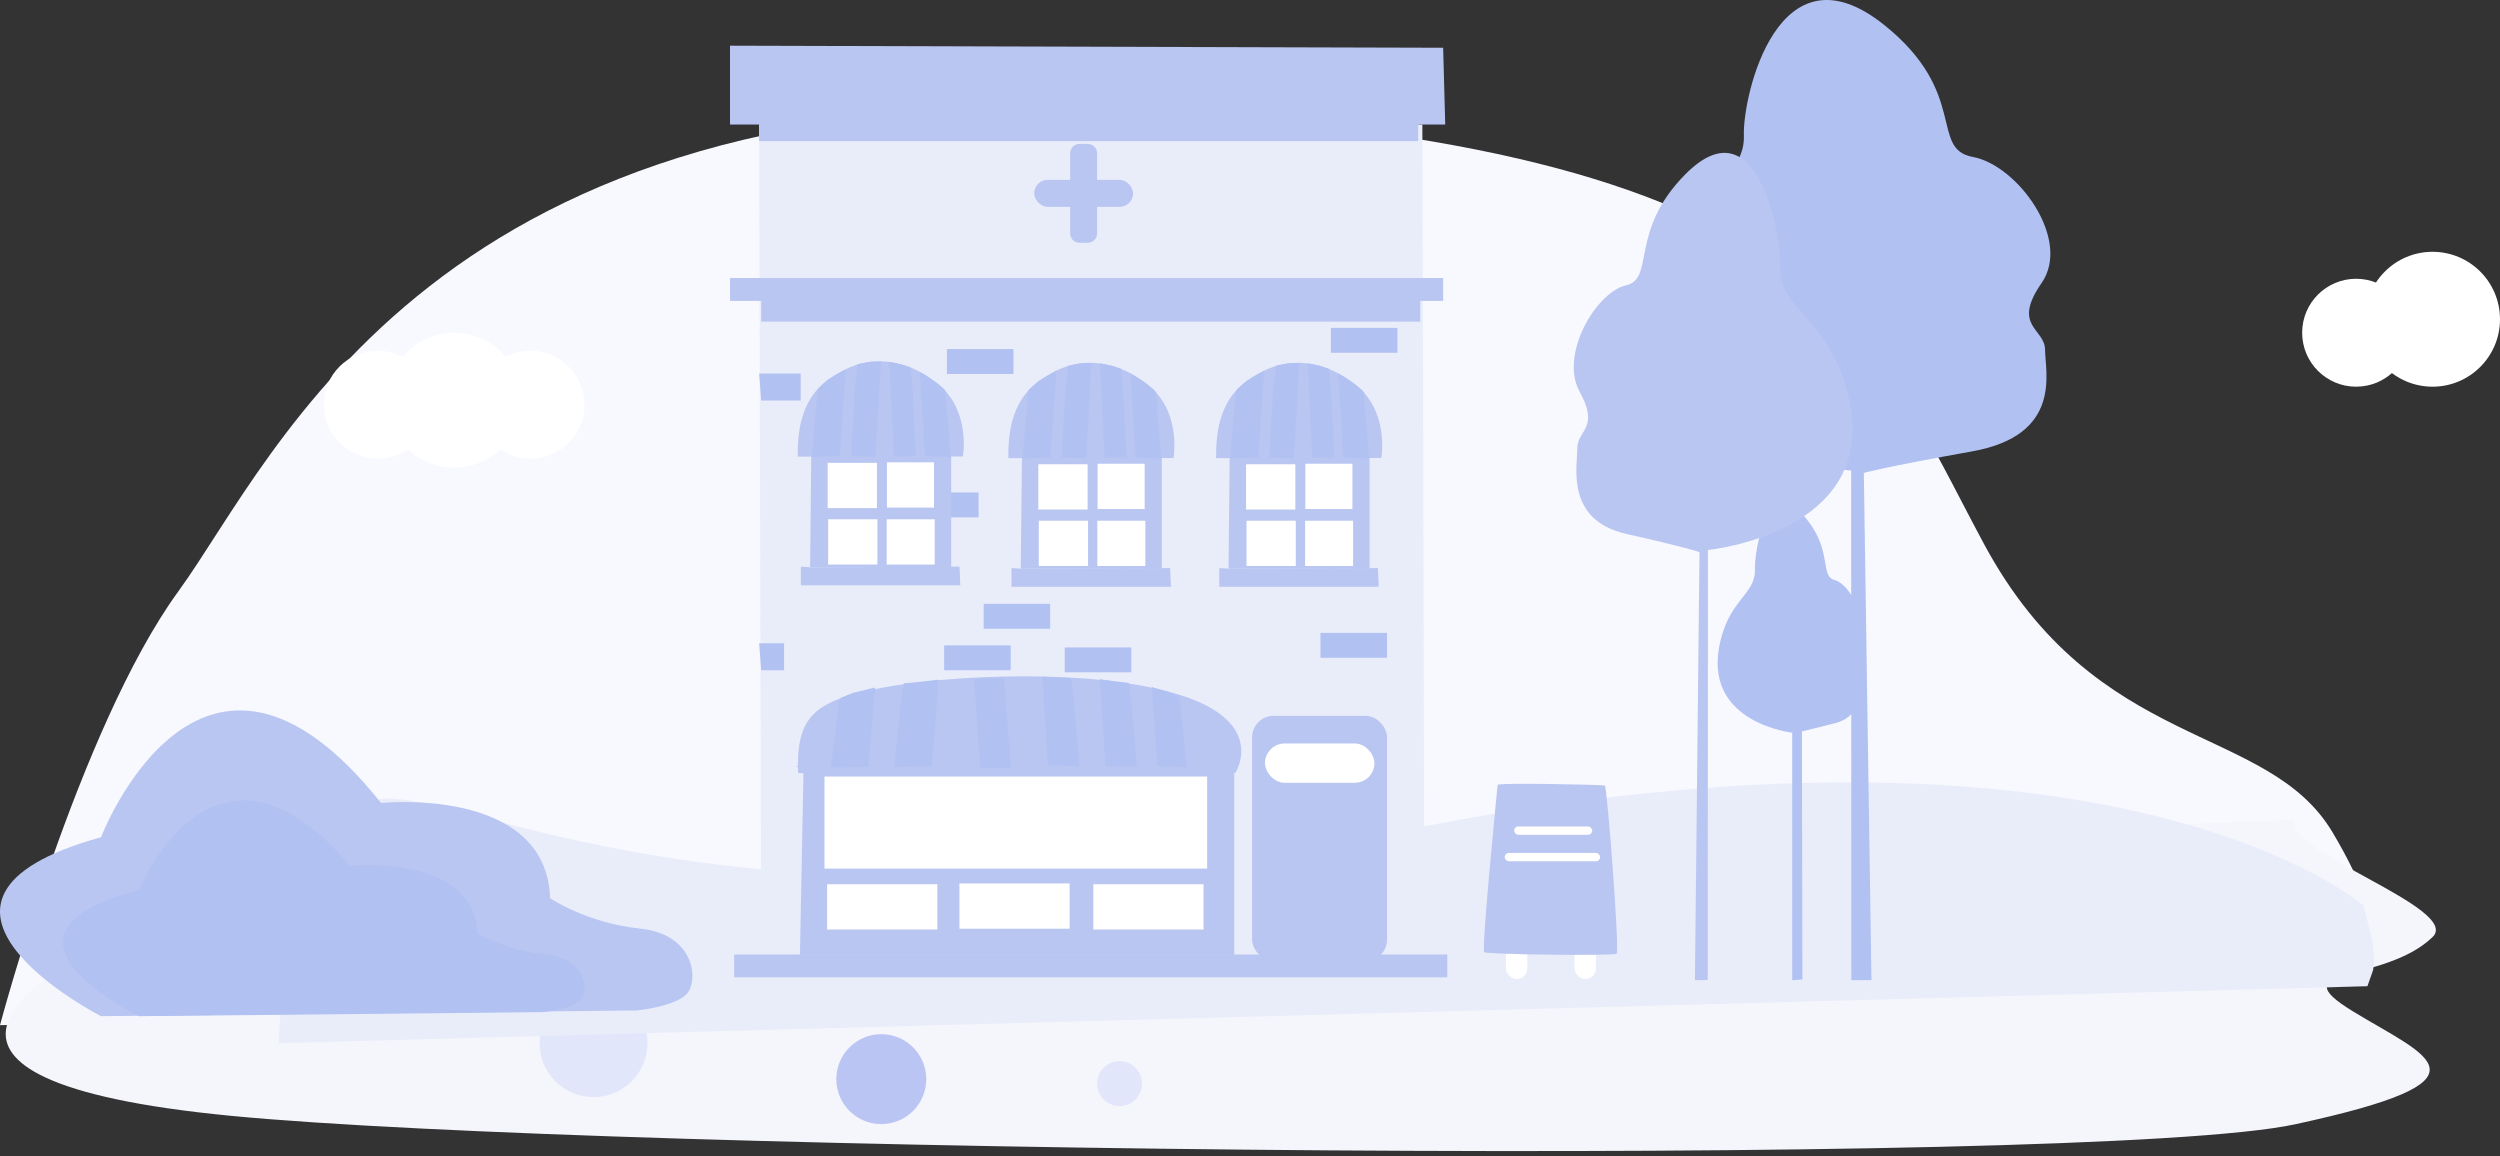 <?xml version="1.0" encoding="UTF-8"?>
<svg width="400px" height="185px" viewBox="0 0 400 185" version="1.1" xmlns="http://www.w3.org/2000/svg" xmlns:xlink="http://www.w3.org/1999/xlink">
    <rect x="0" y="0" width="400" height="185" fill="#333333" stroke="none"/>
    <!-- Generator: Sketch 60.1 (88133) - https://sketch.com -->
    <title>tu@3x</title>
    <desc>Created with Sketch.</desc>
    <g id="页面-1" stroke="none" stroke-width="1" fill="none" fill-rule="evenodd">
        <g id="交易设置-到店自提未开通-状态1" transform="translate(-626, -164)" fill-rule="nonzero">
            <g id="tu" transform="translate(626, 164)">
                <path d="M0,164.029 C0,164.029 12.58,116.559 28.514,94.649 C44.448,72.74 69.188,11.991 180.309,17.634 C291.43,23.278 299.397,53.486 317.428,87.014 C335.459,120.542 362.715,115.563 373.198,133.157 C383.681,150.75 378.649,155.066 378.649,155.066 L0,164.029 Z" id="Path" fill="#F8F8FF"></path>
                <path d="M0,145.582 C0,145.582 12.519,152.264 11.128,153.823 C9.737,155.382 -23.184,172.755 37.095,178.546 C97.373,184.337 334.315,187.01 367.236,179.883 C400.158,172.755 388.566,169.192 376.51,161.841 C364.454,154.491 381.326,157.507 389.209,149.934 C393.981,145.335 364.925,136.156 367.236,131.139 L0,145.582 Z" id="Path" fill="#F5F5FC"></path>
                <circle id="Oval" fill="#BAC5F4" cx="141.007" cy="172.662" r="7.194"></circle>
                <circle id="Oval" fill="#E1E6FB" cx="94.964" cy="166.906" r="8.633"></circle>
                <circle id="Oval" fill="#E1E6FB" transform="translate(179.137, 173.381) scale(-1, 1) translate(-179.137, -173.381) " cx="179.137" cy="173.381" r="3.597"></circle>
                <path d="M378.134,144.891 C378.134,144.891 339.787,111.121 229.035,131.985 C118.283,152.85 78.487,127.785 61.968,127.785 C45.449,127.785 44.604,166.906 44.604,166.906 L378.787,157.793 L379.684,155.246 C379.846,154.47 379.894,153.678 379.827,152.89 L379.684,151.342 C379.639,150.877 379.568,150.414 379.47,149.956 L378.134,144.891 Z" id="Path" fill="#E9EDFA"></path>
                <path d="M16.167,162.59 C16.167,162.59 -20.208,144.007 16.167,133.956 C16.167,133.956 32.108,92.221 60.962,128.473 C60.962,128.473 87.418,125.731 88.019,143.704 C88.019,143.704 93.732,147.66 102.451,148.579 C111.17,149.499 111.772,156.804 109.966,158.937 C108.161,161.07 101.852,161.677 101.852,161.677 L16.167,162.59 Z" id="Path" fill="#BAC6F2"></path>
                <path d="M22.251,162.59 C22.251,162.59 -5.152,149.473 22.251,142.377 C22.251,142.377 34.255,112.919 55.995,138.506 C55.995,138.506 75.934,136.571 76.376,149.256 C76.376,149.256 80.68,152.051 87.247,152.695 C93.813,153.339 94.269,158.501 92.896,160.006 C91.524,161.511 86.781,161.94 86.781,161.94 L22.251,162.59 Z" id="Path" fill="#B1C1F2"></path>
                <path d="M296.214,156.835 L296.184,75.288 C296.184,75.288 256.611,72.189 262.461,47.641 C266.312,31.473 279.336,30.202 279.021,21.676 C278.794,15.518 284.447,-9.699 301.529,4.038 C315.025,14.892 308.683,23.841 315.653,25.113 C322.79,26.414 331.499,38.304 326.658,45.277 C321.818,52.25 327.21,52.508 327.21,55.995 C327.21,59.481 330.071,69.619 315.55,72.218 C301.028,74.818 298.213,75.669 298.213,75.669 L299.433,156.818 L296.214,156.835 Z" id="Path" fill="#B1C1F2"></path>
                <path d="M286.757,156.835 L286.757,117.229 C286.757,117.229 272.991,115.721 275.025,103.77 C276.374,95.899 280.894,95.279 280.786,91.128 C280.709,88.131 282.675,75.853 288.615,82.542 C293.311,87.824 291.105,92.183 293.527,92.802 C296.009,93.442 299.038,99.226 297.355,102.619 C295.672,106.013 297.547,106.134 297.547,107.837 C297.547,109.541 298.559,114.471 293.5,115.743 C288.44,117.015 288.305,117.021 288.305,117.021 L288.386,156.71 L286.757,156.835 Z" id="Path" fill="#B1C1F2"></path>
                <path d="M273.237,156.795 L273.275,87.999 C273.275,87.999 299.947,85.385 296.005,64.665 C293.408,51.018 284.631,49.945 284.843,42.754 C284.995,37.556 281.187,16.275 269.673,27.869 C260.578,37.027 264.852,44.582 260.159,45.655 C255.349,46.754 249.479,56.787 252.742,62.675 C256.005,68.563 252.371,68.777 252.371,71.721 C252.371,74.665 250.443,83.22 260.232,85.428 C270.021,87.635 271.918,88.338 271.918,88.338 L271.188,156.835 L273.237,156.795 Z" id="Path" fill="#BAC6F2"></path>
                <circle id="Oval" fill="#FFFFFF" cx="84.892" cy="64.748" r="8.633"></circle>
                <circle id="Oval" fill="#FFFFFF" cx="60.432" cy="64.748" r="8.633"></circle>
                <circle id="Oval" fill="#FFFFFF" cx="72.662" cy="64.029" r="10.791"></circle>
                <circle id="Oval" fill="#FFFFFF" cx="376.978" cy="53.237" r="8.633"></circle>
                <circle id="Oval" fill="#FFFFFF" cx="389.209" cy="51.079" r="10.791"></circle>
                <g id="build_1" transform="translate(116.547, 7.194)">
                    <g id="Layer_2">
                        <polygon id="Path" fill="#E9EDFA" points="4.913 12.4 5.246 145.798 111.363 145.798 111.031 12.732"></polygon>
                        <polygon id="Path" fill="#BAC6F2" points="0.256 0.116 114.357 0.448 114.69 12.732 0.256 12.732"></polygon>
                        <rect id="Rectangle" fill="#BAC6F2" x="0.256" y="37.299" width="114.101" height="3.652"></rect>
                        <rect id="Rectangle" fill="#BAC6F2" x="5.246" y="40.618" width="105.452" height="3.652"></rect>
                        <rect id="Rectangle" fill="#BAC6F2" x="4.913" y="11.736" width="105.452" height="3.652"></rect>
                        <rect id="Rectangle" fill="#BAC6F2" x="0.921" y="145.526" width="114.101" height="3.652"></rect>
                    </g>
                    <g id="details" transform="translate(4.657, 45.15)" fill="#B1C1F2">
                        <polygon id="Path" points="0.256 7.42 6.909 7.42 6.909 11.736 0.589 11.736"></polygon>
                        <polygon id="Path" points="0.256 50.578 4.248 50.578 4.248 54.894 0.589 54.894"></polygon>
                        <rect id="Rectangle" x="36.183" y="44.27" width="10.645" height="3.984"></rect>
                        <rect id="Rectangle" x="29.863" y="50.91" width="10.645" height="3.984"></rect>
                        <rect id="Rectangle" x="24.723" y="26.449" width="10.645" height="3.984"></rect>
                        <rect id="Rectangle" x="49.157" y="51.242" width="10.645" height="3.984"></rect>
                        <rect id="Rectangle" x="30.305" y="3.509" width="10.645" height="3.984"></rect>
                        <rect id="Rectangle" x="90.073" y="48.918" width="10.645" height="3.984"></rect>
                        <rect id="Rectangle" x="91.737" y="0.116" width="10.645" height="3.984"></rect>
                    </g>
                    <g id="door" transform="translate(83.497, 107.231)">
                        <rect id="Rectangle" fill="#BAC6F2" x="0.289" y="0.113" width="21.599" height="39.227" rx="3.43"></rect>
                        <rect id="Rectangle" fill="#FFFFFF" x="2.359" y="4.532" width="17.504" height="6.288" rx="3.144"></rect>
                    </g>
                    <g id="window" transform="translate(10.978, 50.462)">
                        <path d="M0.106,15.411 L2.279,15.411 L26.536,15.388 C26.536,15.388 27.867,8.084 22.544,3.768 C17.222,-0.548 11.71,-0.548 7.718,1.444 C3.726,3.436 -0.043,6.424 0.106,15.411 Z" id="Path" fill="#BAC6F2"></path>
                        <polyline id="Path" fill="#BAC6F2" points="2.275 15.411 2.092 33.109 24.666 33.109 24.666 14.963 1.913 14.597 2.275 15.411"></polyline>
                        <polygon id="Path" fill="#BAC6F2" points="2.092 33.109 0.609 33.003 0.609 35.997 26.127 35.997 26 33.003"></polygon>
                        <rect id="Rectangle" fill="#FFFFFF" x="4.903" y="16.4" width="7.881" height="7.241"></rect>
                        <rect id="Rectangle" fill="#FFFFFF" x="14.387" y="16.317" width="7.531" height="7.241"></rect>
                        <rect id="Rectangle" fill="#FFFFFF" x="14.347" y="25.43" width="7.678" height="7.241"></rect>
                        <rect id="Rectangle" fill="#FFFFFF" x="4.977" y="25.427" width="7.881" height="7.241"></rect>
                        <polyline id="Path" fill="#B1C1F2" points="3.29 4.625 2.365 15.461 6.876 15.314 7.794 1.428 4.94 3.097 3.636 4.259"></polyline>
                        <polyline id="Path" fill="#B1C1F2" points="23.735 4.85 24.583 15.464 20.452 15.321 19.643 1.836 22.192 3.492 23.419 4.495"></polyline>
                        <polyline id="Path" fill="#B1C1F2" points="9.238 4.412 8.622 15.358 12.558 15.424 13.439 0.179 11.736 0.226 9.68 0.611"></polyline>
                        <polyline id="Path" fill="#B1C1F2" points="18.486 4.369 19.041 15.314 15.502 15.381 14.753 0.239 16.61 0.627 18.16 1.122"></polyline>
                    </g>
                    <g id="window_copy" transform="translate(44.576, 50.794)">
                        <path d="M0.21,15.311 L2.382,15.311 L26.639,15.288 C26.639,15.288 27.97,7.984 22.647,3.668 C17.325,-0.647 11.813,-0.647 7.821,1.345 C3.829,3.336 0.063,6.334 0.21,15.311 Z" id="Path" fill="#BAC6F2"></path>
                        <polyline id="Path" fill="#BAC6F2" points="2.382 15.308 2.199 33.009 24.77 33.009 24.77 14.86 2.016 14.494 2.382 15.308"></polyline>
                        <polygon id="Path" fill="#BAC6F2" points="2.199 33.009 0.715 32.9 0.715 35.898 26.23 35.898 26.107 32.9"></polygon>
                        <rect id="Rectangle" fill="#FFFFFF" x="5.01" y="16.297" width="7.881" height="7.241"></rect>
                        <rect id="Rectangle" fill="#FFFFFF" x="14.491" y="16.214" width="7.531" height="7.241"></rect>
                        <rect id="Rectangle" fill="#FFFFFF" x="14.451" y="25.327" width="7.678" height="7.241"></rect>
                        <rect id="Rectangle" fill="#FFFFFF" x="5.083" y="25.324" width="7.881" height="7.241"></rect>
                        <polyline id="Path" fill="#B1C1F2" points="3.393 4.522 2.468 15.358 6.979 15.215 7.897 1.328 5.046 2.998 3.739 4.16"></polyline>
                        <polyline id="Path" fill="#B1C1F2" points="23.838 4.747 24.686 15.364 20.555 15.222 19.746 1.733 22.295 3.39 23.522 4.392"></polyline>
                        <polyline id="Path" fill="#B1C1F2" points="9.341 4.309 8.726 15.255 12.661 15.321 13.542 0.076 11.839 0.123 9.783 0.511"></polyline>
                        <polyline id="Path" fill="#B1C1F2" points="18.592 4.269 19.144 15.212 15.608 15.278 14.856 0.139 16.716 0.525 18.263 1.019"></polyline>
                    </g>
                    <g id="window_copy_2" transform="translate(77.842, 50.794)">
                        <path d="M0.186,15.311 L2.359,15.311 L26.616,15.288 C26.616,15.288 27.946,7.984 22.624,3.668 C17.301,-0.647 11.789,-0.647 7.797,1.345 C3.806,3.336 0.037,6.334 0.186,15.311 Z" id="Path" fill="#BAC6F2"></path>
                        <polyline id="Path" fill="#BAC6F2" points="2.355 15.308 2.172 33.009 24.746 33.009 24.746 14.86 1.989 14.494 2.355 15.308"></polyline>
                        <polygon id="Path" fill="#BAC6F2" points="2.172 33.009 0.689 32.9 0.689 35.898 26.207 35.898 26.08 32.9"></polygon>
                        <rect id="Rectangle" fill="#FFFFFF" x="4.983" y="16.297" width="7.881" height="7.241"></rect>
                        <rect id="Rectangle" fill="#FFFFFF" x="14.464" y="16.214" width="7.531" height="7.241"></rect>
                        <rect id="Rectangle" fill="#FFFFFF" x="14.427" y="25.327" width="7.678" height="7.241"></rect>
                        <rect id="Rectangle" fill="#FFFFFF" x="5.056" y="25.324" width="7.881" height="7.241"></rect>
                        <polyline id="Path" fill="#B1C1F2" points="3.37 4.522 2.445 15.358 6.956 15.215 7.871 1.328 5.02 2.998 3.712 4.16"></polyline>
                        <polyline id="Path" fill="#B1C1F2" points="23.815 4.747 24.663 15.364 20.528 15.222 19.723 1.733 22.271 3.39 23.499 4.392"></polyline>
                        <polyline id="Path" fill="#B1C1F2" points="9.318 4.309 8.702 15.255 12.638 15.321 13.516 0.076 11.816 0.123 9.76 0.511"></polyline>
                        <polyline id="Path" fill="#B1C1F2" points="18.566 4.269 19.121 15.212 15.582 15.278 14.833 0.139 16.689 0.525 18.236 1.019"></polyline>
                    </g>
                    <g id="window_copy_3" transform="translate(10.645, 100.924)">
                        <path d="M0.516,15.573 L6.267,15.573 L70.47,15.55 C70.47,15.55 75.683,7.476 61.595,3.068 C47.507,-1.341 24.337,-0.086 13.782,1.949 C3.227,3.984 0.123,6.407 0.516,15.573 Z" id="Path" fill="#BAC6F2"></path>
                        <polyline id="Path" fill="#BAC6F2" points="1.357 15.736 0.795 44.662 70.284 44.662 70.284 15.006 0.233 14.408 1.357 15.736"></polyline>
                        <rect id="Rectangle" fill="#FFFFFF" x="4.727" y="16.128" width="61.225" height="14.73"></rect>
                        <rect id="Rectangle" fill="#FFFFFF" x="26.316" y="33.232" width="17.634" height="7.241"></rect>
                        <rect id="Rectangle" fill="#FFFFFF" x="5.146" y="33.358" width="17.634" height="7.241"></rect>
                        <rect id="Rectangle" fill="#FFFFFF" x="47.74" y="33.358" width="17.634" height="7.241"></rect>
                        <polyline id="Path" fill="#B1C1F2" points="7.016 4.236 5.758 14.697 11.749 14.561 12.814 1.886 9.301 2.726 7.358 3.522"></polyline>
                        <polyline id="Path" fill="#B1C1F2" points="16.902 4.342 15.894 14.597 21.905 14.521 23 0.627 20.066 0.973 17.415 1.218"></polyline>
                        <polyline id="Path" fill="#B1C1F2" points="61.661 4.16 62.649 14.621 57.939 14.485 57.104 1.809 59.865 2.649 61.392 3.446"></polyline>
                        <polyline id="Path" fill="#B1C1F2" points="53.844 4.266 54.682 14.521 49.676 14.445 48.767 0.551 51.209 0.896 53.415 1.142"></polyline>
                        <polyline id="Path" fill="#B1C1F2" points="44.652 4.186 45.491 14.441 40.484 14.368 39.553 0.146 41.925 0.262 44.183 0.378"></polyline>
                        <polyline id="Path" fill="#B1C1F2" points="33.768 4.568 34.606 14.823 29.6 14.75 28.668 0.531 31.163 0.445 33.508 0.395"></polyline>
                    </g>
                </g>
                <g id="Layer_13" transform="translate(237.41, 125.18)">
                    <rect id="Rectangle" fill="#FFFFFF" x="3.545" y="24.754" width="3.413" height="6.704" rx="1.706"></rect>
                    <rect id="Rectangle" fill="#FFFFFF" x="14.519" y="24.754" width="3.413" height="6.704" rx="1.706"></rect>
                    <path d="M2.213,0.383 C2.213,0.383 -0.435,26.815 0.07,27.177 C0.574,27.54 20.749,27.782 21.254,27.42 C21.758,27.058 19.739,0.626 19.362,0.503 C18.985,0.38 2.842,0.021 2.213,0.383 Z" id="Path" fill="#BAC6F2"></path>
                    <rect id="Rectangle" fill="#FFFFFF" x="4.858" y="7.052" width="12.485" height="1.333" rx="0.667"></rect>
                    <rect id="Rectangle" fill="#FFFFFF" x="3.347" y="11.294" width="15.258" height="1.333" rx="0.667"></rect>
                </g>
                <rect id="矩形" fill="#BAC6F2" x="165.468" y="28.777" width="15.827" height="4.317" rx="2.158"></rect>
                <path d="M166.968,28.777 L179.795,28.777 C180.623,28.777 181.295,29.449 181.295,30.277 L181.295,31.594 C181.295,32.422 180.623,33.094 179.795,33.094 L166.968,33.094 C166.139,33.094 165.468,32.422 165.468,31.594 L165.468,30.277 C165.468,29.449 166.139,28.777 166.968,28.777 Z" id="矩形" fill="#BAC6F2" transform="translate(173.381, 30.935) rotate(90) translate(-173.381, -30.935) "></path>
            </g>
        </g>
    </g>
</svg>
